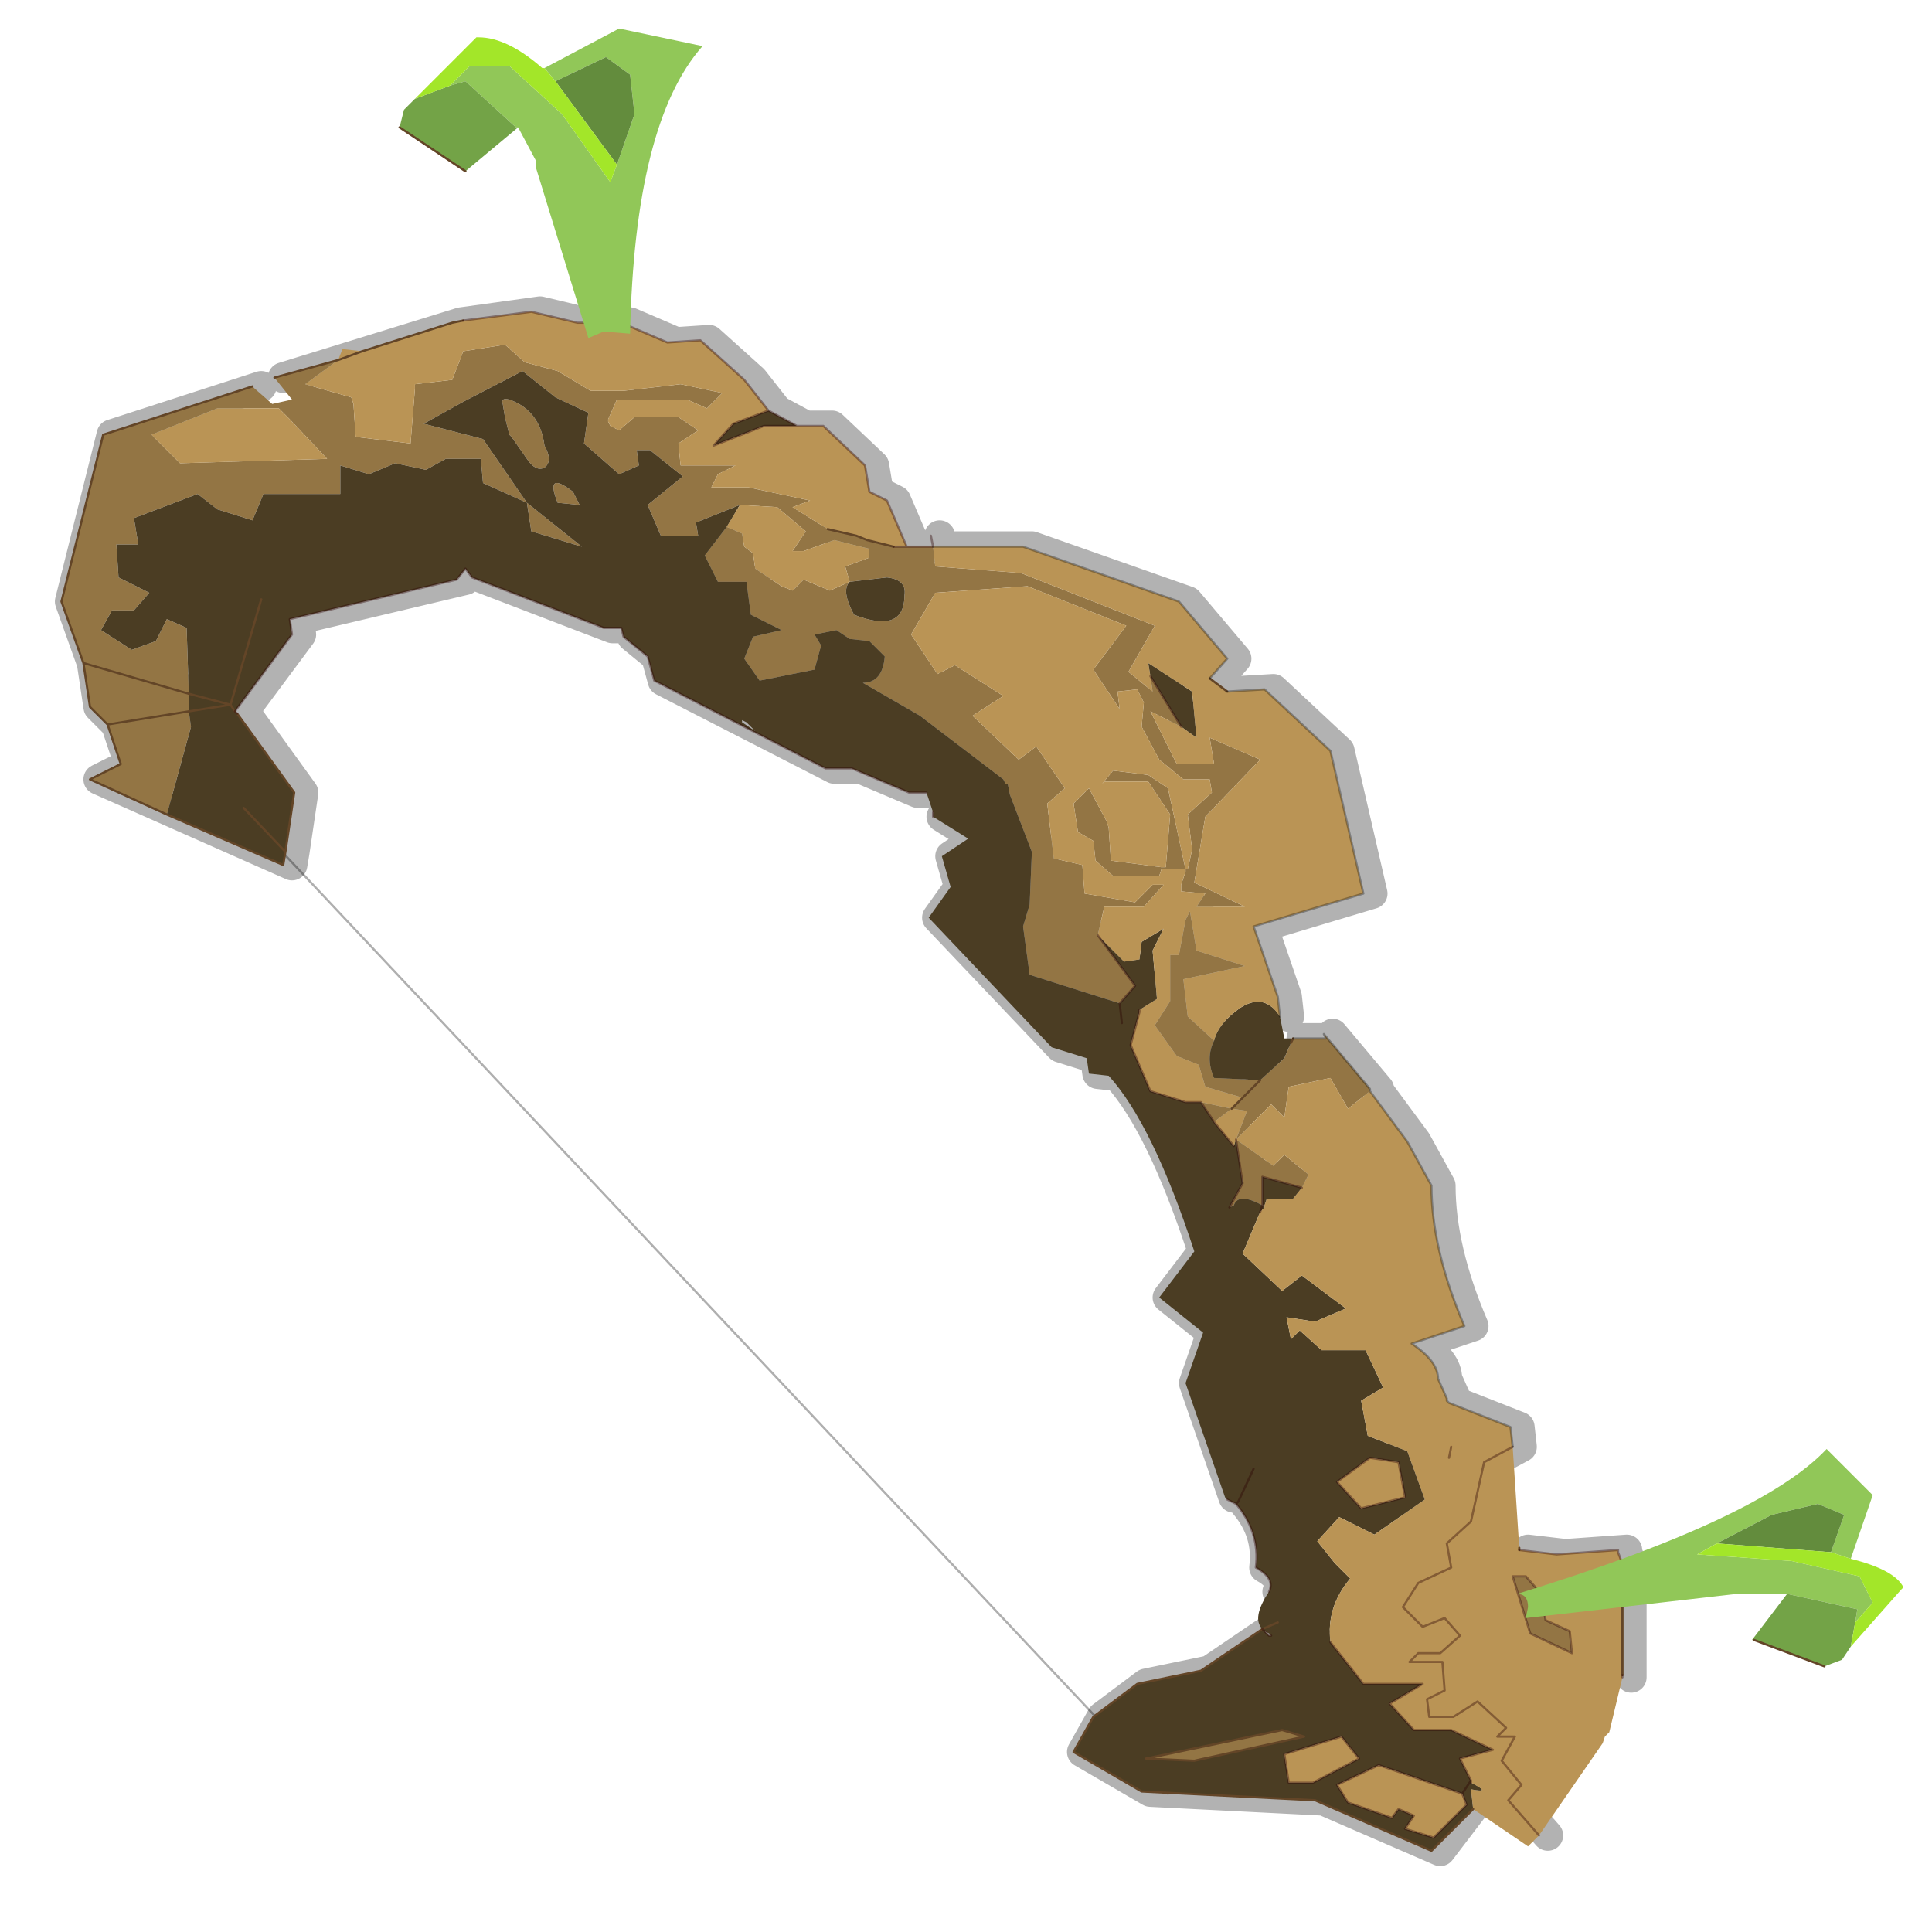 <?xml version="1.0" encoding="UTF-8" standalone="no"?>
<svg xmlns:xlink="http://www.w3.org/1999/xlink" height="440.0px" width="440.0px" xmlns="http://www.w3.org/2000/svg">
  <g transform="matrix(10.0, 0.0, 0.0, 10.0, 0.0, 0.0)">
    <use height="44.0" transform="matrix(1.0, 0.0, 0.0, 1.0, 0.0, 0.0)" width="44.0" xlink:href="#shape0"/>
  </g>
  <defs>
    <g id="shape0" transform="matrix(1.0, 0.0, 0.0, 1.0, 0.0, 0.0)">
      <path d="M44.0 44.0 L0.0 44.0 0.0 0.0 44.0 0.0 44.0 44.0" fill="#43adca" fill-opacity="0.0" fill-rule="evenodd" stroke="none"/>
      <path d="M26.6 40.85 L6.0 18.95" fill="none" stroke="#000000" stroke-linecap="round" stroke-linejoin="round" stroke-opacity="0.314" stroke-width="0.05"/>
      <path d="M19.05 12.05 L19.7 12.2 19.95 12.3 20.55 12.45 20.85 12.45 20.4 11.4 20.0 11.2 19.9 10.6 18.95 9.7 18.35 9.7 17.6 9.7 16.45 10.15 16.9 9.65 17.7 9.35 17.15 8.65 16.15 7.75 15.4 7.8 14.35 7.35 13.35 7.35 12.3 7.1 10.5 7.35 6.45 8.6 M20.85 12.45 L21.45 12.45 21.4 12.2 M16.75 12.0 L16.25 12.65 16.55 13.25 17.2 13.25 17.3 14.0 18.0 14.35 17.35 14.5 17.15 15.0 17.5 15.5 18.75 15.25 18.9 14.7 18.75 14.45 19.25 14.35 19.55 14.55 20.0 14.6 20.35 14.95 Q20.3 15.55 19.85 15.55 L21.15 16.3 23.05 17.75 23.1 17.85 23.15 17.85 23.2 18.1 23.7 19.4 23.65 20.6 23.5 21.1 23.65 22.2 25.7 22.85 26.05 22.45 25.2 21.3 M21.3 18.05 L20.9 18.05 19.6 17.5 19.0 17.5 15.1 15.5 14.95 14.95 14.4 14.5 14.35 14.3 13.95 14.3 10.95 13.15 10.8 12.95 10.6 13.2 6.8 14.1 6.85 14.45 5.55 16.2 5.6 16.25 6.9 18.05 6.7 19.4 6.65 19.7 2.25 17.75 2.95 17.4 2.65 16.5 2.25 16.1 2.1 15.1 1.6 13.7 2.55 9.9 5.95 8.8 M29.35 23.15 L29.3 22.7 28.75 21.1 31.25 20.35 30.5 17.1 29.0 15.7 28.15 15.75 27.75 15.45 28.15 15.0 27.05 13.7 23.5 12.45 21.45 12.45 M27.1 16.55 L26.4 15.4 M28.25 25.25 L28.5 25.0 27.65 24.75 27.5 24.25 27.0 24.05 26.5 23.35 26.85 22.8 26.85 21.75 27.05 21.75 27.2 20.95 27.3 20.75 27.45 21.65 28.55 22.0 27.15 22.3 27.25 23.15 27.85 23.7 M28.1 34.1 L27.2 31.5 27.6 30.35 26.6 29.55 27.4 28.5 Q26.45 25.6 25.45 24.5 L25.0 24.45 24.95 24.1 24.15 23.85 21.35 20.9 21.85 20.2 21.65 19.5 22.25 19.1 21.45 18.6 M26.15 23.05 L25.95 23.8 26.4 24.85 27.2 25.1 27.55 25.1 28.4 26.1 28.5 26.95 28.2 27.5 M25.7 22.85 L25.75 23.3 M28.5 25.0 L28.9 24.6 M28.95 27.45 L28.95 26.8 29.85 27.05 M29.65 23.65 L30.4 23.65 30.35 23.55 31.4 24.8 31.4 24.85 32.25 26.0 32.8 27.0 Q32.8 28.45 33.55 30.2 L32.35 30.6 Q32.95 31.0 32.95 31.4 L33.15 31.85 33.15 31.9 33.2 31.95 34.6 32.5 34.65 32.95 34.0 33.3 33.7 34.65 33.15 35.15 33.25 35.7 32.5 36.05 32.15 36.6 32.6 37.05 33.1 36.85 33.45 37.25 33.0 37.65 32.5 37.65 32.3 37.85 33.05 37.85 33.1 38.5 32.7 38.7 32.75 39.1 33.3 39.1 33.85 38.75 34.5 39.35 34.3 39.55 34.7 39.55 34.4 40.1 34.85 40.65 34.55 41.0 35.25 41.8 M17.7 9.35 L18.35 9.7 M5.55 16.2 L5.45 16.05 2.65 16.5 M2.1 15.1 L5.45 16.05 6.15 13.65 M6.7 19.4 L5.75 18.4 M34.65 35.9 L35.05 37.2 36.0 37.65 35.95 37.15 35.4 36.9 35.3 36.3 34.95 35.9 34.65 35.9 M34.8 35.3 L35.65 35.4 37.05 35.3 37.05 35.35 37.2 35.75 37.2 35.8 37.15 36.0 37.15 38.2 M33.25 32.95 L33.2 33.2 M31.2 34.35 L32.2 34.1 32.05 33.3 31.4 33.2 30.65 33.75 31.2 34.35 M30.5 37.4 L31.25 38.35 32.6 38.35 31.85 38.8 32.4 39.4 33.25 39.4 34.2 39.85 33.45 40.05 33.7 40.55 33.5 40.85 33.6 41.1 32.8 42.15 30.15 41.0 26.2 40.8 24.65 39.9 25.1 39.1 26.1 38.35 27.55 38.05 28.95 37.1 29.3 36.95 M29.9 39.55 L27.4 40.1 26.3 40.05 29.4 39.4 29.9 39.55 M33.5 40.85 L31.6 40.2 30.65 40.65 30.9 41.05 31.9 41.4 32.05 41.2 32.4 41.35 32.2 41.65 32.85 41.85 33.6 41.1 M30.1 40.6 L31.15 40.05 30.75 39.55 29.45 39.95 29.55 40.6 30.1 40.6 M29.1 36.25 Q29.25 35.95 28.8 35.7 28.9 34.9 28.35 34.25 L28.4 34.2 28.75 33.45" fill="none" stroke="#000000" stroke-linecap="round" stroke-linejoin="round" stroke-opacity="0.302" stroke-width="0.7"/>
      <path d="M21.25 12.45 L21.3 12.9 23.25 13.05 26.3 14.25 25.7 15.3 26.25 15.75 26.2 15.4 26.9 16.55 26.2 16.2 26.8 17.4 27.65 17.4 27.55 16.8 28.7 17.3 27.45 18.6 27.2 20.1 28.35 20.65 27.25 20.65 27.45 20.35 26.9 20.3 26.9 20.15 27.0 19.85 27.0 19.8 26.45 19.8 26.4 19.95 25.35 19.95 24.95 19.6 24.9 19.15 24.55 18.95 24.45 18.3 24.8 17.95 25.2 18.7 25.25 18.85 25.3 19.6 26.45 19.75 26.55 19.75 26.65 18.55 26.15 17.8 25.15 17.8 25.1 17.85 25.35 17.55 26.15 17.65 26.6 17.95 27.0 19.8 27.05 19.8 27.15 19.35 27.05 18.55 27.6 18.05 27.55 17.75 26.95 17.75 26.4 17.3 26.0 16.55 26.05 16.0 25.9 15.7 25.45 15.75 25.5 16.15 24.9 15.25 25.65 14.25 23.4 13.35 21.3 13.5 20.75 14.45 21.35 15.35 21.75 15.15 22.85 15.85 22.15 16.3 23.2 17.3 23.6 17.0 24.25 17.95 23.85 18.3 24.0 19.55 24.65 19.7 24.7 20.35 25.85 20.55 26.25 20.15 26.5 20.15 26.05 20.65 25.15 20.65 25.0 21.3 25.85 22.45 25.5 22.85 23.45 22.2 23.3 21.1 23.45 20.6 23.5 19.4 23.0 18.1 22.95 17.85 22.9 17.85 22.85 17.75 20.95 16.3 19.65 15.55 Q20.1 15.55 20.15 14.95 L19.8 14.6 19.35 14.55 19.05 14.35 18.55 14.45 18.7 14.7 18.55 15.25 17.3 15.5 16.95 15.0 17.15 14.5 17.8 14.35 17.1 14.0 17.0 13.25 16.35 13.25 16.05 12.65 16.55 12.0 16.9 12.15 16.95 12.45 17.15 12.6 17.2 12.95 17.8 13.35 18.05 13.45 18.3 13.2 18.9 13.45 19.35 13.25 19.25 12.9 19.8 12.7 19.8 12.5 19.0 12.3 18.3 12.55 18.05 12.55 18.35 12.1 17.7 11.55 16.85 11.5 15.85 11.9 15.9 12.2 15.05 12.2 14.75 11.5 15.55 10.85 14.8 10.25 14.5 10.25 14.55 10.6 14.1 10.8 13.3 10.1 13.4 9.4 12.65 9.05 11.9 8.45 10.55 9.15 9.65 9.65 11.0 10.0 12.0 11.45 11.0 11.0 10.95 10.45 10.15 10.45 9.7 10.7 9.0 10.55 8.4 10.8 7.75 10.6 7.75 11.25 6.0 11.25 5.75 11.85 4.95 11.6 4.5 11.25 3.05 11.8 3.15 12.4 2.65 12.4 2.7 13.15 3.4 13.5 3.05 13.9 2.55 13.9 2.3 14.35 3.0 14.8 3.55 14.6 3.8 14.1 4.25 14.3 4.3 15.8 1.9 15.1 4.3 15.8 4.3 16.2 2.45 16.5 4.3 16.2 4.35 16.55 3.8 18.55 2.05 17.75 2.75 17.4 2.45 16.5 2.05 16.1 1.9 15.1 1.4 13.7 2.35 9.9 5.75 8.8 5.8 8.85 6.2 9.2 6.65 9.1 6.25 8.6 7.7 8.2 6.95 8.75 8.0 9.05 8.05 9.2 8.1 9.95 9.35 10.1 9.45 8.85 9.45 8.75 10.3 8.65 10.55 8.0 11.5 7.85 11.95 8.25 12.7 8.45 13.45 8.9 14.2 8.9 15.5 8.75 16.45 8.95 16.1 9.3 15.65 9.1 14.05 9.1 13.85 9.55 13.85 9.6 13.9 9.7 14.1 9.8 14.45 9.5 15.45 9.5 15.9 9.8 15.45 10.1 15.5 10.6 16.75 10.6 16.35 10.8 16.2 11.1 17.05 11.1 18.45 11.4 18.05 11.55 18.85 12.05 19.5 12.2 19.75 12.3 20.35 12.45 20.65 12.45 21.25 12.45 M27.35 25.1 L28.05 25.25 28.3 25.0 27.45 24.75 27.3 24.25 26.8 24.05 26.3 23.35 26.65 22.8 26.65 21.75 26.85 21.75 27.0 20.95 27.1 20.75 27.25 21.65 28.35 22.0 26.95 22.3 27.05 23.15 27.65 23.7 Q27.45 24.1 27.65 24.55 L28.7 24.6 29.25 24.1 29.4 23.75 29.45 23.65 30.2 23.65 30.15 23.55 31.2 24.8 31.2 24.85 30.7 25.25 30.3 24.55 29.35 24.75 29.25 25.45 28.95 25.15 28.15 25.95 29.0 26.55 29.25 26.3 29.8 26.75 29.65 27.05 28.75 26.8 28.75 27.45 Q28.2 27.15 28.1 27.45 L28.0 27.5 28.3 26.95 28.15 25.95 28.4 25.3 28.05 25.25 27.65 25.55 27.35 25.1 M19.35 13.25 Q19.15 13.45 19.45 14.0 20.6 14.45 20.6 13.55 20.65 13.2 20.2 13.15 L19.35 13.25 M11.6 9.1 Q12.3 9.35 12.4 10.15 12.6 10.5 12.4 10.65 12.2 10.75 12.0 10.45 L11.65 9.95 11.6 9.9 11.5 9.5 11.45 9.2 Q11.4 9.05 11.6 9.1 M12.1 12.1 L12.0 11.45 13.25 12.45 12.1 12.1 M12.7 11.45 Q12.4 10.7 13.05 11.2 L13.2 11.5 12.7 11.45 M4.1 10.55 L7.45 10.45 6.6 9.55 6.35 9.3 4.95 9.3 3.45 9.9 4.1 10.55 M28.8 27.45 L28.8 27.5 28.75 27.45 28.8 27.45 M34.75 35.9 L35.1 36.3 35.2 36.9 35.75 37.15 35.8 37.65 34.85 37.2 34.45 35.9 34.75 35.9 M29.7 39.55 L27.2 40.1 26.1 40.05 29.2 39.4 29.7 39.55 M28.7 24.6 L28.3 25.0 28.7 24.6" fill="#937544" fill-rule="evenodd" stroke="none"/>
      <path d="M26.2 15.4 L26.15 15.1 27.15 15.75 27.25 16.8 26.9 16.55 26.2 15.4 M25.0 21.3 L25.6 21.9 25.95 21.85 26.0 21.45 26.5 21.15 26.25 21.65 26.35 22.75 25.95 23.0 25.95 23.05 25.75 23.8 26.2 24.85 27.0 25.1 27.35 25.1 27.65 25.55 28.1 26.1 28.15 25.95 28.3 26.95 28.0 27.5 28.1 27.45 Q28.2 27.15 28.75 27.45 L28.75 26.8 29.65 27.05 29.45 27.3 28.85 27.3 28.8 27.45 28.75 27.45 28.8 27.5 28.7 27.6 28.3 28.55 29.2 29.4 29.65 29.05 30.65 29.8 29.95 30.1 29.3 30.0 29.4 30.5 29.6 30.3 30.1 30.75 31.1 30.75 31.5 31.6 31.0 31.9 31.15 32.7 32.05 33.05 32.45 34.15 31.3 34.95 30.5 34.55 30.0 35.1 30.4 35.6 30.75 35.95 Q30.2 36.6 30.3 37.4 L31.05 38.35 32.4 38.35 31.65 38.8 32.2 39.4 33.05 39.4 34.0 39.85 33.25 40.05 33.5 40.55 33.5 40.6 Q34.0 40.85 33.5 40.75 L33.55 41.2 32.6 42.15 29.95 41.0 26.0 40.8 24.45 39.9 24.9 39.1 25.9 38.35 27.35 38.05 28.75 37.1 Q28.5 36.85 28.9 36.25 29.05 35.95 28.6 35.7 28.7 34.9 28.15 34.25 L27.95 34.15 27.9 34.1 27.0 31.5 27.4 30.35 26.4 29.55 27.2 28.5 Q26.25 25.6 25.25 24.5 L24.8 24.45 24.75 24.1 23.95 23.85 21.15 20.9 21.65 20.2 21.45 19.5 22.05 19.1 21.25 18.6 21.25 18.5 21.1 18.05 20.7 18.05 19.4 17.5 18.8 17.5 14.9 15.5 14.75 14.95 14.2 14.5 14.15 14.3 13.75 14.3 10.75 13.15 10.6 12.95 10.4 13.2 6.6 14.1 6.65 14.45 5.35 16.2 5.4 16.25 6.7 18.05 6.5 19.4 6.45 19.7 3.8 18.55 4.35 16.55 4.3 16.2 4.3 15.8 4.25 14.3 3.8 14.1 3.55 14.6 3.0 14.8 2.3 14.35 2.55 13.9 3.05 13.9 3.4 13.5 2.7 13.15 2.65 12.4 3.15 12.4 3.05 11.8 4.5 11.25 4.95 11.6 5.75 11.85 6.0 11.25 7.75 11.25 7.75 10.6 8.4 10.8 9.0 10.55 9.7 10.7 10.15 10.45 10.95 10.45 11.0 11.0 12.0 11.45 11.0 10.0 9.65 9.65 10.55 9.15 11.9 8.45 12.65 9.05 13.4 9.4 13.3 10.1 14.1 10.8 14.55 10.6 14.5 10.25 14.8 10.25 15.55 10.85 14.75 11.5 15.05 12.2 15.9 12.2 15.85 11.9 16.85 11.5 16.55 12.0 16.05 12.65 16.35 13.25 17.0 13.25 17.1 14.0 17.8 14.35 17.15 14.5 16.95 15.0 17.3 15.5 18.55 15.25 18.7 14.7 18.55 14.45 19.05 14.35 19.35 14.55 19.8 14.6 20.15 14.95 Q20.1 15.55 19.65 15.55 L20.95 16.3 22.85 17.75 22.9 17.85 22.95 17.85 23.0 18.1 23.5 19.4 23.45 20.6 23.3 21.1 23.45 22.2 25.5 22.85 25.85 22.45 25.0 21.3 M27.65 23.7 Q27.75 23.3 28.25 22.95 28.8 22.6 29.15 23.15 L29.25 23.65 29.4 23.65 29.4 23.75 29.25 24.1 28.7 24.6 27.65 24.55 Q27.45 24.1 27.65 23.7 M19.35 13.25 L20.2 13.15 Q20.65 13.2 20.6 13.55 20.6 14.45 19.45 14.0 19.15 13.45 19.35 13.25 M18.15 9.7 L17.4 9.7 16.25 10.15 16.7 9.65 17.5 9.35 18.15 9.7 M25.55 23.3 L25.5 22.85 25.55 23.3 M11.6 9.1 Q11.4 9.05 11.45 9.2 L11.5 9.5 11.6 9.9 11.65 9.95 12.0 10.45 Q12.2 10.75 12.4 10.65 12.6 10.5 12.4 10.15 12.3 9.35 11.6 9.1 M12.1 12.1 L13.25 12.45 12.0 11.45 12.1 12.1 M12.7 11.45 L13.2 11.5 13.05 11.2 Q12.4 10.7 12.7 11.45 M4.3 16.2 L5.25 16.05 5.35 16.2 5.25 16.05 4.3 16.2 M5.95 13.65 L5.25 16.05 4.3 15.8 5.25 16.05 5.95 13.65 M5.55 18.4 L6.5 19.4 5.55 18.4 M16.9 16.4 L16.9 16.45 17.2 16.65 17.0 16.45 16.9 16.4 M30.45 33.75 L31.0 34.35 32.0 34.1 31.85 33.3 31.2 33.2 30.45 33.75 M28.7 27.6 L28.75 27.45 28.7 27.6 M29.1 36.95 L28.75 37.1 29.1 36.95 M28.55 33.45 L28.2 34.2 28.15 34.25 28.2 34.2 28.55 33.45 M29.7 39.55 L29.2 39.4 26.1 40.05 27.2 40.1 29.7 39.55 M28.8 37.15 L28.9 37.25 28.95 37.25 28.9 37.2 28.8 37.15 28.75 37.1 28.8 37.15 M29.9 40.6 L30.95 40.05 30.55 39.55 29.25 39.95 29.35 40.6 29.9 40.6 M31.85 41.2 L32.2 41.35 32.0 41.65 32.65 41.85 33.4 41.1 33.3 40.85 31.4 40.2 30.45 40.65 30.7 41.05 31.7 41.4 31.85 41.2 M33.3 40.85 L33.5 40.55 33.3 40.85" fill="#4b3d23" fill-rule="evenodd" stroke="none"/>
      <path d="M26.2 15.4 L26.25 15.75 25.7 15.3 26.3 14.25 23.25 13.05 21.3 12.9 21.25 12.45 23.3 12.45 26.85 13.7 27.95 15.0 27.55 15.45 27.95 15.75 28.8 15.7 30.3 17.1 31.05 20.35 28.55 21.1 29.1 22.7 29.15 23.15 Q28.8 22.6 28.25 22.95 27.75 23.3 27.65 23.7 L27.05 23.15 26.95 22.3 28.35 22.0 27.25 21.65 27.1 20.75 27.0 20.95 26.85 21.75 26.65 21.75 26.65 22.8 26.3 23.35 26.8 24.05 27.3 24.25 27.45 24.75 28.3 25.0 28.05 25.25 27.35 25.1 27.0 25.1 26.2 24.85 25.75 23.8 25.95 23.05 25.95 23.0 26.35 22.75 26.25 21.65 26.5 21.15 26.0 21.45 25.95 21.85 25.6 21.9 25.0 21.3 25.15 20.65 26.05 20.65 26.5 20.15 26.25 20.15 25.85 20.55 24.7 20.35 24.65 19.7 24.0 19.55 23.85 18.3 24.25 17.95 23.6 17.0 23.2 17.3 22.15 16.3 22.85 15.85 21.75 15.15 21.35 15.35 20.75 14.45 21.3 13.5 23.4 13.35 25.65 14.25 24.9 15.25 25.5 16.15 25.45 15.75 25.9 15.7 26.05 16.0 26.0 16.55 26.4 17.3 26.95 17.75 27.55 17.75 27.6 18.05 27.05 18.55 27.15 19.35 27.05 19.8 27.0 19.8 26.6 17.95 26.15 17.65 25.35 17.55 25.1 17.85 25.15 17.8 26.15 17.8 26.65 18.55 26.55 19.75 26.45 19.75 25.3 19.6 25.25 18.85 25.2 18.7 24.8 17.95 24.45 18.3 24.55 18.95 24.9 19.15 24.95 19.6 25.35 19.95 26.4 19.95 26.45 19.8 27.0 19.8 27.0 19.85 26.9 20.15 26.9 20.3 27.45 20.35 27.25 20.65 28.35 20.65 27.2 20.1 27.45 18.6 28.7 17.3 27.55 16.8 27.65 17.4 26.8 17.4 26.2 16.2 26.9 16.55 27.25 16.8 27.15 15.75 26.15 15.1 26.2 15.4 M20.65 12.45 L20.35 12.45 19.75 12.3 19.5 12.2 18.85 12.05 18.05 11.55 18.45 11.4 17.05 11.1 16.2 11.1 16.35 10.8 16.75 10.6 15.5 10.6 15.45 10.1 15.9 9.8 15.45 9.5 14.45 9.5 14.1 9.8 13.9 9.7 13.85 9.6 13.85 9.55 14.05 9.1 15.65 9.1 16.1 9.3 16.45 8.95 15.5 8.75 14.2 8.9 13.45 8.9 12.7 8.45 11.95 8.25 11.5 7.85 10.55 8.0 10.3 8.65 9.45 8.75 9.45 8.85 9.35 10.1 8.1 9.95 8.05 9.2 8.0 9.05 6.95 8.75 7.7 8.2 8.25 8.0 7.7 8.2 7.8 7.95 8.25 8.0 10.3 7.35 10.55 7.3 12.1 7.1 13.15 7.35 14.15 7.35 15.2 7.8 15.95 7.75 16.95 8.65 17.5 9.35 16.7 9.65 16.25 10.15 17.4 9.7 18.15 9.7 18.75 9.7 19.7 10.6 19.8 11.2 20.2 11.4 20.65 12.45 M16.85 11.5 L17.7 11.55 18.35 12.1 18.05 12.55 18.3 12.55 19.0 12.3 19.8 12.5 19.8 12.7 19.25 12.9 19.35 13.25 18.9 13.45 18.3 13.2 18.05 13.45 17.8 13.35 17.2 12.95 17.15 12.6 16.95 12.45 16.9 12.15 16.55 12.0 16.85 11.5 M29.4 23.75 L29.4 23.65 29.45 23.65 29.4 23.75 M31.2 24.85 L32.05 26.0 32.6 27.0 Q32.6 28.45 33.35 30.2 L32.15 30.6 Q32.75 31.0 32.75 31.4 L32.95 31.85 32.95 31.9 33.0 31.95 34.4 32.5 34.45 32.95 34.6 35.25 34.6 35.3 35.45 35.4 36.85 35.3 36.85 35.35 37.0 35.75 37.0 35.8 36.95 36.0 36.95 38.15 36.95 38.2 36.65 39.45 36.55 39.55 36.5 39.7 35.05 41.8 34.8 42.05 33.55 41.2 33.5 40.75 Q34.0 40.85 33.5 40.6 L33.5 40.55 33.25 40.05 34.0 39.85 33.05 39.4 32.2 39.4 31.65 38.8 32.4 38.35 31.05 38.35 30.3 37.4 Q30.2 36.6 30.75 35.95 L30.4 35.6 30.0 35.1 30.5 34.55 31.3 34.95 32.45 34.15 32.05 33.05 31.15 32.7 31.0 31.9 31.5 31.6 31.1 30.75 30.1 30.75 29.6 30.3 29.4 30.5 29.3 30.0 29.95 30.1 30.65 29.8 29.65 29.05 29.2 29.4 28.3 28.55 28.7 27.6 28.8 27.5 28.8 27.45 28.85 27.3 29.45 27.3 29.65 27.05 29.8 26.75 29.25 26.3 29.0 26.55 28.15 25.95 28.95 25.15 29.25 25.45 29.35 24.75 30.3 24.55 30.7 25.25 31.2 24.85 M4.1 10.55 L3.45 9.9 4.95 9.3 6.35 9.3 6.6 9.55 7.45 10.45 4.1 10.55 M33.0 33.2 L33.05 32.95 33.0 33.2 M35.05 41.8 L34.35 41.0 34.65 40.65 34.2 40.1 34.5 39.55 34.1 39.55 34.3 39.35 33.65 38.75 33.1 39.1 32.55 39.1 32.5 38.7 32.9 38.5 32.85 37.85 32.1 37.85 32.3 37.65 32.8 37.65 33.25 37.25 32.9 36.85 32.4 37.05 31.95 36.6 32.3 36.05 33.05 35.7 32.95 35.15 33.5 34.65 33.8 33.3 34.45 32.95 33.8 33.3 33.5 34.65 32.95 35.15 33.05 35.7 32.3 36.05 31.95 36.6 32.4 37.05 32.9 36.85 33.25 37.25 32.8 37.65 32.3 37.65 32.1 37.85 32.85 37.85 32.9 38.5 32.5 38.7 32.55 39.1 33.1 39.1 33.65 38.75 34.3 39.35 34.1 39.55 34.5 39.55 34.2 40.1 34.65 40.65 34.35 41.0 35.05 41.8 M30.45 33.75 L31.2 33.2 31.85 33.3 32.0 34.1 31.0 34.35 30.45 33.75 M34.75 35.9 L34.45 35.9 34.85 37.2 35.8 37.65 35.75 37.15 35.2 36.9 35.1 36.3 34.75 35.9 M27.65 25.55 L28.05 25.25 28.4 25.3 28.15 25.95 28.1 26.1 27.65 25.55 M31.85 41.2 L31.7 41.4 30.7 41.05 30.45 40.65 31.4 40.2 33.3 40.85 33.4 41.1 32.65 41.85 32.0 41.65 32.2 41.35 31.85 41.2 M29.9 40.6 L29.35 40.6 29.25 39.95 30.55 39.55 30.95 40.05 29.9 40.6" fill="#ba9455" fill-rule="evenodd" stroke="none"/>
      <path d="M28.05 25.25 L28.3 25.0 28.7 24.6 M27.95 15.75 L27.55 15.45 M20.35 12.45 L19.75 12.3 19.5 12.2 18.85 12.05 M7.7 8.2 L6.25 8.6 M5.75 8.8 L2.35 9.9 1.4 13.7 1.9 15.1 4.3 15.8 5.25 16.05 5.95 13.65 M10.55 7.3 L10.3 7.35 8.25 8.0 7.7 8.2 M5.4 16.25 L6.7 18.05 6.5 19.4 6.45 19.7 3.8 18.55 2.05 17.75 2.75 17.4 2.45 16.5 2.05 16.1 1.9 15.1 M34.6 35.25 L34.6 35.3 M36.95 36.0 L36.95 38.15 M33.55 41.2 L32.6 42.15 29.95 41.0 26.0 40.8 24.45 39.9 24.9 39.1 25.9 38.35 27.35 38.05 28.75 37.1 29.1 36.95 M29.4 23.75 L29.45 23.65 M5.35 16.2 L5.25 16.05 4.3 16.2 M2.45 16.5 L4.3 16.2 M6.5 19.4 L5.55 18.4 M29.7 39.55 L27.2 40.1 26.1 40.05 29.2 39.4 29.7 39.55" fill="none" stroke="#634527" stroke-linecap="round" stroke-linejoin="round" stroke-width="0.05"/>
      <path d="M25.95 23.0 L25.95 23.05 25.75 23.8 26.2 24.85 27.0 25.1 27.35 25.1 27.65 25.55 28.1 26.1 M21.25 12.45 L21.2 12.2 M26.9 16.55 L26.2 15.4 M20.65 12.45 L20.35 12.45 M25.5 22.85 L25.85 22.45 25.0 21.3 M21.25 12.45 L20.65 12.45 20.2 11.4 19.8 11.2 19.7 10.6 18.75 9.7 18.15 9.7 17.4 9.7 16.25 10.15 16.7 9.65 17.5 9.35 16.95 8.65 15.95 7.75 15.2 7.8 14.15 7.35 13.15 7.35 12.1 7.1 10.55 7.3 M21.1 18.05 L20.7 18.05 19.4 17.5 18.8 17.5 14.9 15.5 14.75 14.95 14.2 14.5 14.15 14.3 13.75 14.3 10.75 13.15 10.6 12.95 10.4 13.2 6.6 14.1 6.65 14.45 5.35 16.2 5.4 16.25 M21.25 18.6 L21.25 18.5 M25.5 22.85 L25.55 23.3 M34.6 35.3 L35.45 35.4 36.85 35.3 36.85 35.35 37.0 35.75 37.0 35.8 36.95 36.0 M36.95 38.15 L36.95 38.2 M28.9 36.25 Q29.05 35.95 28.6 35.7 28.7 34.9 28.15 34.25 L27.95 34.15 M17.5 9.35 L18.15 9.7 M30.3 37.4 L31.05 38.35 32.4 38.35 31.65 38.8 32.2 39.4 33.05 39.4 34.0 39.85 33.25 40.05 33.5 40.55 33.5 40.6 M34.45 32.95 L33.8 33.3 33.5 34.65 32.95 35.15 33.05 35.7 32.3 36.05 31.95 36.6 32.4 37.05 32.9 36.85 33.25 37.25 32.8 37.65 32.3 37.65 32.1 37.85 32.85 37.85 32.9 38.5 32.5 38.7 32.55 39.1 33.1 39.1 33.65 38.75 34.3 39.35 34.1 39.55 34.5 39.55 34.2 40.1 34.65 40.65 34.35 41.0 35.05 41.8 M33.05 32.95 L33.0 33.2 M30.45 33.75 L31.0 34.35 32.0 34.1 31.85 33.3 31.2 33.2 30.45 33.75 M34.75 35.9 L34.45 35.9 34.85 37.2 35.8 37.65 35.75 37.15 35.2 36.9 35.1 36.3 34.75 35.9 M28.15 25.95 L28.3 26.95 28.0 27.5 M28.75 27.45 L28.75 26.8 29.65 27.05 M28.75 27.45 L28.7 27.6 M28.15 34.25 L28.2 34.2 28.55 33.45 M28.8 37.15 L28.9 37.25 28.95 37.25 M28.8 37.15 L28.75 37.1 M29.9 40.6 L30.95 40.05 30.55 39.55 29.25 39.95 29.35 40.6 29.9 40.6 M31.85 41.2 L32.2 41.35 32.0 41.65 32.65 41.85 33.4 41.1 33.3 40.85 31.4 40.2 30.45 40.65 30.7 41.05 31.7 41.4 31.85 41.2 M33.5 40.55 L33.3 40.85" fill="none" stroke="#2b0000" stroke-linecap="round" stroke-linejoin="round" stroke-opacity="0.38" stroke-width="0.05"/>
      <path d="M29.15 23.15 L29.1 22.7 28.55 21.1 31.05 20.35 30.3 17.1 28.8 15.7 27.95 15.75 M27.55 15.45 L27.95 15.0 26.85 13.7 23.3 12.45 21.25 12.45 M29.45 23.65 L30.2 23.65 30.15 23.55 31.2 24.8 31.2 24.85 32.05 26.0 32.6 27.0 Q32.6 28.45 33.35 30.2 L32.15 30.6 Q32.75 31.0 32.75 31.4 L32.95 31.85 32.95 31.9 33.0 31.95 34.4 32.5 34.45 32.95" fill="none" stroke="#000000" stroke-linecap="round" stroke-linejoin="round" stroke-opacity="0.302" stroke-width="0.05"/>
      <path d="M42.15 35.5 L42.65 34.05 41.6 33.0 Q40.1 34.6 34.55 36.3 34.8 36.3 34.8 36.6 L34.75 36.85 39.55 36.3 39.75 36.3 40.7 36.3 42.3 36.65 42.25 36.95 42.65 36.5 42.35 35.9 40.8 35.55 38.65 35.4 39.1 35.15 40.35 34.5 41.4 34.25 42.0 34.5 41.7 35.35 42.15 35.5" fill="#91c758" fill-rule="evenodd" stroke="none"/>
      <path d="M40.7 36.3 L39.9 37.35 39.95 37.35 41.55 37.95 41.95 37.8 42.15 37.5 42.25 36.95 42.3 36.65 40.7 36.3" fill="#73a347" fill-rule="evenodd" stroke="none"/>
      <path d="M41.7 35.35 L42.0 34.5 41.4 34.25 40.35 34.5 39.1 35.15 41.7 35.35" fill="#638c3d" fill-rule="evenodd" stroke="none"/>
      <path d="M42.15 37.5 L43.3 36.2 43.35 36.15 Q43.15 35.75 42.15 35.5 L41.7 35.35 39.1 35.15 38.65 35.4 40.8 35.55 42.35 35.9 42.65 36.5 42.25 36.95 42.15 37.5" fill="#a3e629" fill-rule="evenodd" stroke="none"/>
      <path d="M39.95 37.35 L41.55 37.95" fill="none" stroke="#634527" stroke-linecap="round" stroke-linejoin="round" stroke-width="0.05"/>
      <path d="M12.4 1.55 L14.1 0.65 16.0 1.05 Q14.45 2.8 14.35 7.6 L13.75 7.55 13.4 7.7 12.2 3.8 12.2 3.65 11.8 2.9 11.75 2.9 10.6 1.85 10.25 1.95 10.7 1.5 11.6 1.5 12.8 2.6 13.9 4.15 14.05 3.75 14.45 2.6 14.35 1.7 13.8 1.3 12.65 1.85 12.4 1.55" fill="#91c758" fill-rule="evenodd" stroke="none"/>
      <path d="M11.8 2.9 L10.6 3.9 9.1 2.9 9.2 2.5 9.45 2.25 10.25 1.95 10.6 1.85 11.75 2.9 11.8 2.9" fill="#73a347" fill-rule="evenodd" stroke="none"/>
      <path d="M12.65 1.85 L13.8 1.3 14.35 1.7 14.45 2.6 14.05 3.75 12.65 1.85" fill="#638c3d" fill-rule="evenodd" stroke="none"/>
      <path d="M9.45 2.25 L10.8 0.9 10.85 0.85 10.9 0.85 Q11.55 0.85 12.35 1.55 L12.4 1.55 12.65 1.85 14.05 3.75 13.9 4.15 12.8 2.6 11.6 1.5 10.7 1.5 10.25 1.95 9.45 2.25" fill="#a3e629" fill-rule="evenodd" stroke="none"/>
      <path d="M10.6 3.9 L9.1 2.9" fill="none" stroke="#634527" stroke-linecap="round" stroke-linejoin="round" stroke-width="0.05"/>
    </g>
  </defs>
</svg>
